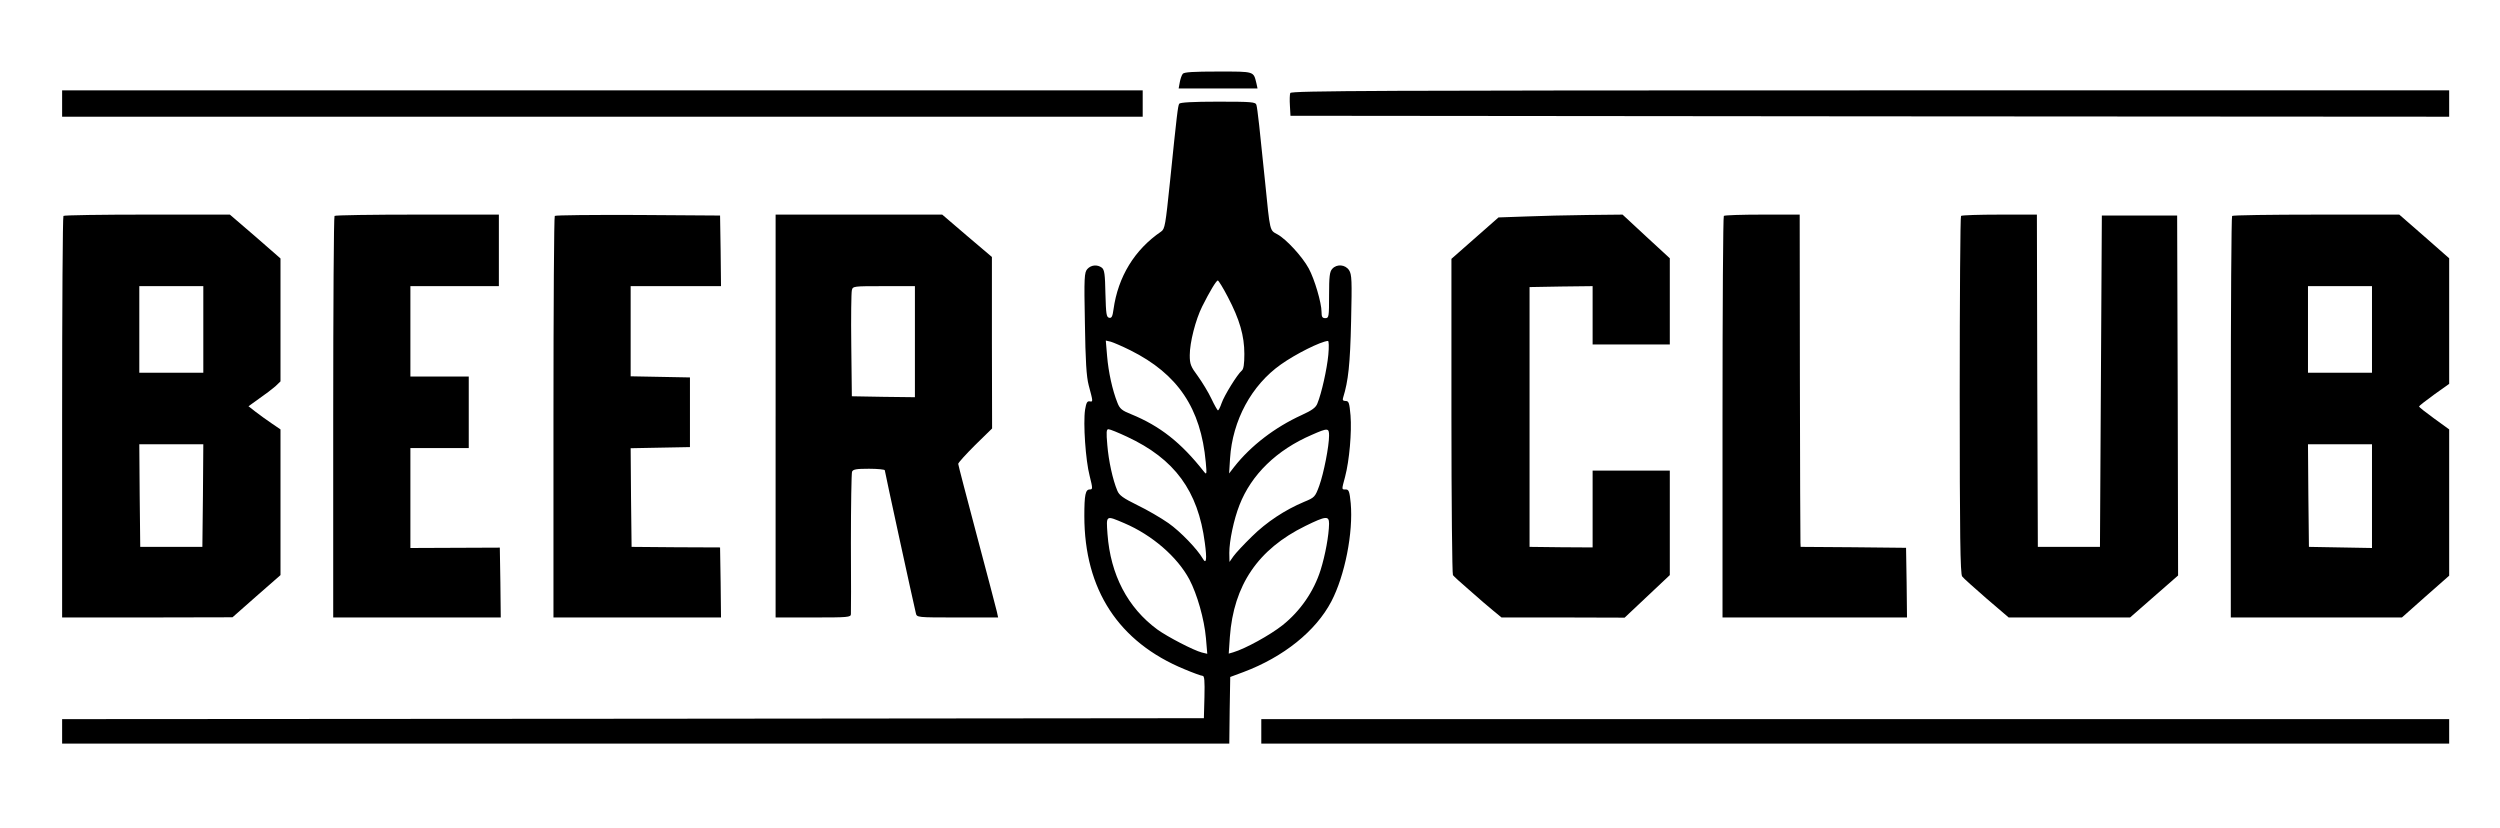 <?xml version="1.0" standalone="no"?>
<!DOCTYPE svg PUBLIC "-//W3C//DTD SVG 20010904//EN"
 "http://www.w3.org/TR/2001/REC-SVG-20010904/DTD/svg10.dtd">
<svg version="1.0" xmlns="http://www.w3.org/2000/svg"
 width="1328pt" height="440pt" viewBox="0 0 1328 440"
 preserveAspectRatio="xMidYMid meet">

<g transform="translate(0,440) scale(0.1,-0.1)"
fill="#000000" stroke="none">
<path d="M6283 4008 c-6 -7 -13 -28 -16 -45 l-6 -33 209 0 210 0 -6 28 c-16
64 -8 62 -203 62 -131 0 -181 -3 -188 -12z"/>
<path d="M330 3850 l0 -70 2870 0 2870 0 0 70 0 70 -2870 0 -2870 0 0 -70z"/>
<path d="M6854 3906 c-3 -7 -4 -38 -2 -67 l3 -54 3078 -3 3077 -2 0 70 0 70
-3075 0 c-2594 0 -3076 -2 -3081 -14z"/>
<path d="M6264 3849 c-7 -12 -12 -52 -49 -414 -24 -231 -27 -251 -47 -265
-141 -96 -229 -240 -253 -413 -5 -38 -10 -48 -23 -45 -15 3 -17 20 -20 128 -2
103 -5 127 -19 138 -24 18 -57 15 -77 -7 -16 -18 -18 -43 -13 -288 3 -200 8
-283 20 -329 24 -90 24 -89 5 -86 -13 2 -18 -8 -24 -44 -11 -73 3 -271 24
-351 17 -68 17 -73 1 -73 -23 0 -29 -28 -29 -141 0 -391 182 -670 532 -814 45
-19 89 -35 96 -35 10 0 12 -26 10 -113 l-3 -112 -3032 -3 -3033 -2 0 -65 0
-65 3100 0 3100 0 2 177 3 177 70 26 c213 80 384 217 467 375 72 138 117 366
103 522 -6 62 -10 73 -26 73 -23 0 -23 -4 -4 67 23 87 36 238 29 326 -6 67 -9
77 -26 77 -14 0 -18 5 -13 19 27 87 37 176 42 403 5 220 4 250 -11 273 -20 30
-65 34 -89 7 -14 -15 -17 -41 -17 -140 0 -115 -1 -122 -20 -122 -16 0 -20 7
-20 33 0 48 -37 174 -68 231 -34 63 -120 156 -166 181 -42 23 -39 10 -66 280
-28 276 -40 387 -46 408 -5 15 -23 17 -204 17 -134 0 -201 -4 -206 -11z m258
-1026 c63 -120 88 -207 88 -303 0 -55 -4 -81 -14 -89 -23 -19 -93 -132 -107
-173 -7 -21 -16 -38 -19 -38 -3 0 -19 28 -35 62 -16 34 -49 88 -72 120 -38 51
-43 64 -43 111 0 68 31 189 66 259 40 80 75 138 83 138 4 0 28 -39 53 -87z
m-517 -284 c252 -126 374 -308 400 -594 6 -65 5 -69 -10 -50 -121 154 -233
242 -387 305 -48 19 -60 29 -72 60 -27 67 -48 164 -55 248 l-7 83 26 -6 c14
-4 61 -24 105 -46z m1051 -24 c-7 -75 -36 -205 -58 -258 -8 -22 -29 -37 -84
-62 -142 -65 -269 -162 -358 -275 l-27 -35 5 80 c13 202 114 389 270 499 79
56 211 122 250 125 5 1 6 -32 2 -74z m-1069 -435 c253 -118 377 -287 413 -563
12 -88 8 -118 -11 -84 -29 50 -118 143 -182 188 -40 28 -114 71 -166 96 -75
37 -96 52 -106 77 -24 57 -46 157 -53 242 -6 69 -5 84 6 84 8 0 52 -18 99 -40z
m1073 6 c0 -56 -28 -199 -52 -266 -22 -60 -25 -63 -81 -86 -102 -43 -199 -107
-277 -184 -42 -41 -86 -88 -98 -105 l-21 -30 -1 48 c0 63 24 178 54 254 63
162 198 293 384 373 86 38 92 37 92 -4z m-1088 -465 c148 -63 282 -179 346
-299 41 -78 79 -210 88 -312 l7 -83 -29 7 c-43 11 -182 83 -236 122 -158 116
-249 291 -265 507 -7 102 -10 100 89 58z m1088 -3 c-1 -62 -20 -166 -45 -246
-36 -114 -108 -218 -202 -293 -67 -53 -198 -125 -262 -144 l-24 -7 6 88 c20
276 150 467 401 590 110 54 126 55 126 12z"/>
<path d="M337 3253 c-4 -3 -7 -485 -7 -1070 l0 -1063 453 0 452 1 127 112 128
112 0 387 0 387 -47 32 c-27 18 -65 46 -86 62 l-37 29 57 41 c32 22 70 51 86
65 l27 26 0 326 0 327 -134 117 -135 116 -439 0 c-241 0 -442 -3 -445 -7z
m743 -603 l0 -230 -170 0 -170 0 0 230 0 230 170 0 170 0 0 -230z m-2 -882
l-3 -273 -165 0 -165 0 -3 273 -2 272 170 0 170 0 -2 -272z"/>
<path d="M1777 3253 c-4 -3 -7 -485 -7 -1070 l0 -1063 445 0 445 0 -2 186 -3
185 -237 -1 -238 -1 0 266 0 265 155 0 155 0 0 190 0 190 -155 0 -155 0 0 240
0 240 235 0 235 0 0 190 0 190 -433 0 c-239 0 -437 -3 -440 -7z"/>
<path d="M2947 3253 c-4 -3 -7 -485 -7 -1070 l0 -1063 445 0 445 0 -2 186 -3
186 -235 1 -235 2 -3 262 -2 262 157 3 158 3 0 185 0 185 -157 3 -158 3 0 239
0 240 240 0 240 0 -2 188 -3 187 -436 3 c-239 1 -439 -1 -442 -5z"/>
<path d="M4120 2190 l0 -1070 200 0 c184 0 200 1 200 18 1 9 1 180 0 379 0
199 3 369 6 377 5 13 23 16 90 16 46 0 84 -4 84 -8 0 -7 149 -692 165 -759 5
-23 6 -23 221 -23 l216 0 -7 32 c-4 18 -52 200 -106 403 -54 204 -99 375 -99
381 0 6 41 51 90 100 l90 88 -1 455 0 456 -132 112 -132 113 -442 0 -443 0 0
-1070z m740 395 l0 -295 -167 2 -168 3 -3 270 c-2 149 0 280 3 293 5 22 8 22
170 22 l165 0 0 -295z"/>
<path d="M8103 3250 l-143 -5 -125 -110 -125 -110 0 -835 c0 -459 4 -840 8
-845 4 -6 41 -40 82 -75 41 -36 77 -67 80 -70 3 -3 26 -22 51 -43 l45 -37 327
0 327 -1 120 113 120 113 0 278 0 277 -205 0 -205 0 0 -204 0 -204 -167 1
-168 2 0 690 0 690 168 3 167 2 0 -155 0 -155 205 0 205 0 0 229 0 229 -126
116 -125 116 -187 -2 c-103 -1 -251 -5 -329 -8z"/>
<path d="M9157 3253 c-4 -3 -7 -485 -7 -1070 l0 -1063 490 0 490 0 -2 185 -3
185 -280 3 -280 2 -1 23 c-1 12 -2 409 -3 882 l-1 860 -198 0 c-109 0 -202 -3
-205 -7z"/>
<path d="M10417 3253 c-4 -3 -7 -432 -7 -953 0 -742 3 -950 13 -962 6 -9 65
-61 129 -117 l118 -101 322 0 323 0 128 112 127 111 -2 956 -3 956 -200 0
-200 0 -5 -880 -5 -880 -165 0 -165 0 -3 883 -2 882 -198 0 c-109 0 -202 -3
-205 -7z"/>
<path d="M11857 3253 c-4 -3 -7 -485 -7 -1070 l0 -1063 454 0 455 0 125 111
126 111 0 389 0 388 -80 58 c-44 32 -80 60 -80 64 0 3 36 31 80 63 l80 57 0
334 0 333 -132 116 -133 116 -441 0 c-242 0 -444 -3 -447 -7z m743 -603 l0
-230 -170 0 -170 0 0 230 0 230 170 0 170 0 0 -230z m0 -886 l0 -275 -167 3
-168 3 -3 273 -2 272 170 0 170 0 0 -276z"/>
<path d="M6700 515 l0 -65 3155 0 3155 0 0 65 0 65 -3155 0 -3155 0 0 -65z"/>
</g>
</svg>
